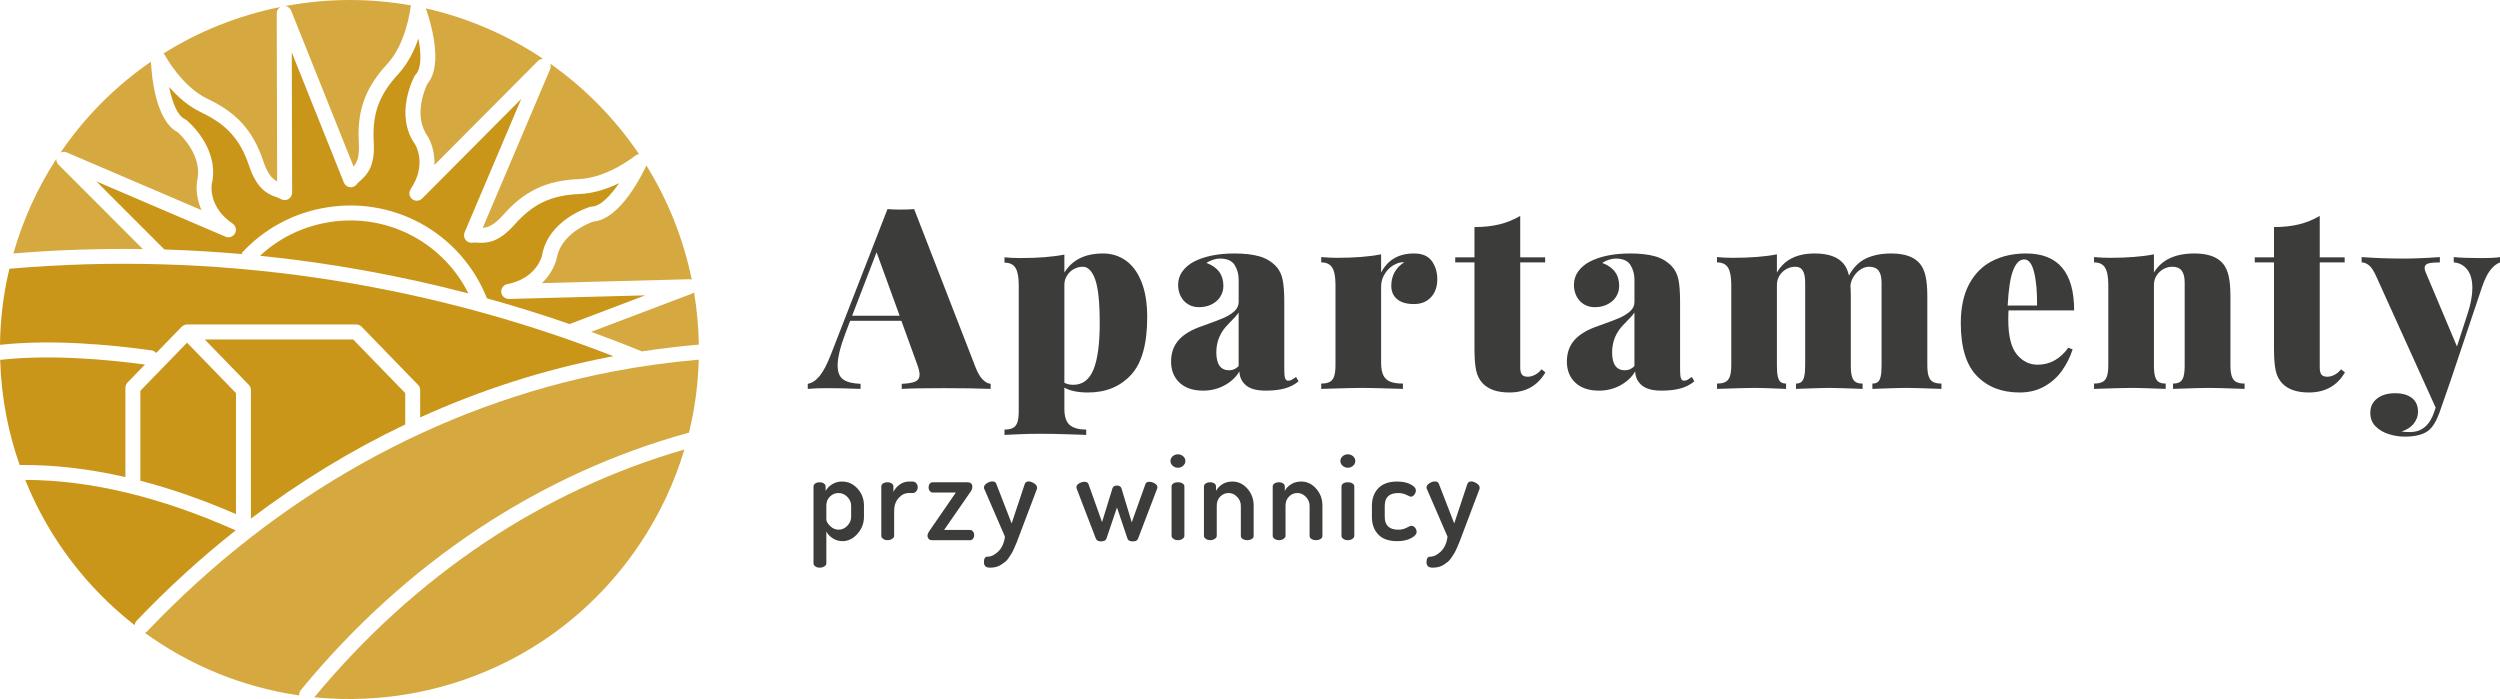 <?xml version="1.0" encoding="utf-8"?>
<!-- Generator: Adobe Illustrator 16.0.0, SVG Export Plug-In . SVG Version: 6.00 Build 0)  -->
<!DOCTYPE svg PUBLIC "-//W3C//DTD SVG 1.1//EN" "http://www.w3.org/Graphics/SVG/1.1/DTD/svg11.dtd">
<svg version="1.1" id="Warstwa_1" xmlns="http://www.w3.org/2000/svg" xmlns:xlink="http://www.w3.org/1999/xlink" x="0px" y="0px"
	 width="396.851px" height="110.964px" viewBox="0 0 396.851 110.964" enable-background="new 0 0 396.851 110.964"
	 xml:space="preserve">
<g>
	<path fill="#C9961A" d="M51.569,35.387c-3.898,0.756-7.427,2.549-10.295,5.219c11.146,1.129,22.214,3.131,33.085,5.977
		C70.181,38.216,60.958,33.561,51.569,35.387z"/>
	<path fill="#C9961A" d="M39.548,26.339c-1.414-4.196-3.551-6.581-7.619-8.505c-2.066-0.979-3.786-2.545-5.083-4.033
		c0.465,2.304,1.268,4.538,2.516,5.113c0.092,0.041,0.177,0.098,0.254,0.161c0.22,0.179,5.333,4.455,3.992,10.175
		c-0.014,0.09-0.575,3.617,3.318,6.248c0.508,0.343,0.67,1.015,0.378,1.55c-0.293,0.54-0.948,0.763-1.509,0.524l-20.5-8.779
		l10.8,10.809c4.14,0.125,8.278,0.376,12.408,0.739l-0.162-0.147c3.404-3.709,7.821-6.177,12.776-7.137
		c11.122-2.164,22.023,3.843,26.18,14.3c4.409,1.222,8.782,2.579,13.111,4.081l12.017-4.555l-21.643,0.573
		c-0.618-0.017-1.144-0.442-1.21-1.057c-0.067-0.614,0.347-1.175,0.952-1.294c4.674-0.91,5.498-4.468,5.504-4.502
		c0.992-5.741,7.37-7.681,7.641-7.762c0.098-0.027,0.197-0.045,0.299-0.049c1.372-0.041,2.982-1.784,4.311-3.722
		c-1.774,0.862-3.968,1.634-6.254,1.727c-4.498,0.183-7.397,1.544-10.336,4.851c-2.519,2.834-4.31,2.971-5.937,2.871
		c-0.282-0.019-0.524-0.035-0.684-0.002c-0.432,0.086-0.872-0.079-1.148-0.418c-0.277-0.343-0.343-0.809-0.171-1.211l8.997-21.188
		L67.012,31.514c-0.433,0.434-1.123,0.468-1.596,0.081c-0.473-0.389-0.571-1.073-0.229-1.581c2.631-3.893,0.791-6.957,0.71-7.086
		c-3.35-4.752-0.208-10.631-0.073-10.879c0.049-0.088,0.109-0.171,0.179-0.246c0.943-1,0.852-3.373,0.422-5.684
		c-0.646,1.865-1.657,3.963-3.208,5.645c-3.055,3.308-4.144,6.318-3.886,10.734c0.22,3.787-0.953,5.154-2.172,6.228
		c-0.212,0.186-0.394,0.346-0.485,0.482c-0.246,0.363-0.675,0.558-1.109,0.515c-0.438-0.047-0.813-0.33-0.976-0.737L46.317,8.324
		l0.056,22.254c0.001,0.439-0.241,0.843-0.628,1.049c-0.387,0.207-0.857,0.184-1.221-0.062c-0.135-0.09-0.364-0.172-0.629-0.264
		C42.362,30.763,40.763,29.936,39.548,26.339z"/>
	<path fill="#D5A940" d="M22.675,39.539L9.27,26.121c-0.244-0.243-0.346-0.572-0.328-0.899c-2.966,4.57-5.283,9.615-6.82,15.017
		C8.952,39.667,15.813,39.441,22.675,39.539z"/>
	<path fill="#D5A940" d="M10.577,24.193l21.418,9.17c-1.098-2.401-0.732-4.473-0.707-4.605c0.927-3.955-2.473-7.221-3.084-7.77
		c-3.588-1.866-4.15-9.208-4.238-11.201c-5.642,3.879-10.508,8.776-14.363,14.44C9.905,24.084,10.254,24.054,10.577,24.193z"/>
	<path fill="#D5A940" d="M46.218,1.688l9.905,24.746c0.545-0.613,0.969-1.551,0.836-3.799c-0.294-5.072,1.013-8.69,4.512-12.481
		c3.057-3.31,3.682-8.881,3.688-8.937c0.014-0.125,0.051-0.243,0.099-0.353C62.09,0.297,58.837,0,55.528,0
		c-3.405,0-6.84,0.327-10.218,0.957C45.711,1.022,46.06,1.293,46.218,1.688z"/>
	<path fill="#D5A940" d="M32.944,15.688c4.663,2.207,7.227,5.072,8.854,9.894c0.718,2.134,1.462,2.841,2.197,3.207L43.93,2.133
		c-0.001-0.43,0.226-0.812,0.576-1.022C37.787,2.464,31.53,4.992,25.954,8.482c0.09,0.086,0.17,0.184,0.231,0.297
		C26.211,8.828,28.874,13.762,32.944,15.688z"/>
	<path fill="#D5A940" d="M67.87,21.611c0.093,0.141,1.212,1.938,1.094,4.577L85.398,9.672c0.224-0.223,0.517-0.33,0.815-0.336
		c-5.603-3.743-11.896-6.492-18.614-8.001c0.67,1.903,2.875,8.897,0.253,11.958C67.493,14.025,65.557,18.326,67.87,21.611z"/>
	<path fill="#D5A940" d="M94.224,35.157c-0.771,0.265-5.18,1.937-5.867,5.899c-0.035,0.16-0.488,2.133-2.327,3.887l23.332-0.618
		c0.156-0.007,0.307,0.03,0.453,0.088c-1.34-6.575-3.819-12.684-7.208-18.14C101.97,27.65,98.45,34.825,94.224,35.157z"/>
	<path fill="#D5A940" d="M76.635,36.164c0.821-0.045,1.783-0.407,3.282-2.092c3.375-3.801,6.856-5.437,12.014-5.646
		c4.519-0.186,8.878-3.687,8.921-3.722c0.172-0.142,0.377-0.211,0.587-0.238c-3.802-5.623-8.59-10.488-14.095-14.362
		c0.101,0.276,0.109,0.582-0.012,0.866L76.635,36.164z"/>
	<path fill="#C9961A" d="M19.909,61.549c0-0.309,0.12-0.605,0.335-0.825l2.771-2.855c-6.405-0.859-15.274-1.614-22.99-0.743
		c0.091,2.978,0.412,5.961,0.987,8.932c0.517,2.66,1.229,5.246,2.104,7.754c5.379-0.053,10.989,0.589,16.792,1.922V61.549z"/>
	<path fill="#D5A940" d="M49.891,110.689c5.35,0.535,10.811,0.287,16.145-0.744c14.546-2.822,27.123-11.143,35.412-23.423
		c3.197-4.737,5.599-9.845,7.194-15.167C86.144,77.834,65.874,91.385,49.891,110.689z"/>
	<path fill="#D5A940" d="M109.814,46.621l-15.976,6.054c2.7,0.987,5.388,2.012,8.05,3.108c3.008-0.459,6.031-0.82,9.046-1.078
		c-0.045-2.76-0.297-5.532-0.758-8.301C110.072,46.496,109.949,46.57,109.814,46.621z"/>
	<path fill="#C9961A" d="M24.042,55.613c0.307,0.044,0.565,0.207,0.748,0.426l4.049-4.168c0.016-0.02,0.039-0.023,0.058-0.039
		c0.081-0.077,0.171-0.141,0.271-0.188c0.037-0.019,0.069-0.037,0.107-0.051c0.115-0.042,0.235-0.069,0.361-0.075
		c0.015-0.002,0.028-0.006,0.042-0.006c0.003,0,0.008-0.002,0.011-0.002h26.867c0.321,0,0.628,0.129,0.852,0.361l8.955,9.223
		c0.215,0.221,0.336,0.518,0.336,0.826v4.34c9.576-4.348,19.587-7.571,29.905-9.574c0.255-0.05,0.515-0.09,0.77-0.139
		C66.881,44.641,33.831,39.826,1.488,42.664c-0.149,0.623-0.289,1.251-0.417,1.883C0.393,47.922,0.042,51.326,0,54.737
		C8.188,53.846,17.525,54.705,24.042,55.613z"/>
	<path fill="#D5A940" d="M23.382,100.197c-0.112,0.119-0.244,0.207-0.386,0.268c7.094,5.128,15.444,8.616,24.501,9.93
		c-0.028-0.301,0.057-0.611,0.264-0.864c16.66-20.265,37.954-34.371,61.608-40.855c0.929-3.786,1.446-7.666,1.55-11.585
		c-4.632,0.4-9.291,1.041-13.863,1.926C69.384,64.388,43.907,78.629,23.382,100.197z"/>
	<path fill="#C9961A" d="M37.407,84.193c-11.835-5.279-23.059-7.991-33.404-8.015c3.686,9.177,9.727,17.099,17.363,23.06
		c0.03-0.243,0.116-0.484,0.297-0.677C26.635,93.338,31.9,88.55,37.407,84.193z"/>
	<path fill="#C9961A" d="M22.282,62.031v14.282c4.935,1.282,10.002,3.046,15.177,5.302V62.402l-7.769-8.004L22.282,62.031z"/>
	<path fill="#C9961A" d="M64.327,67.377v-4.975l-8.271-8.52h-23.56l7.001,7.211c0.215,0.221,0.335,0.518,0.335,0.826v20.405
		C47.564,76.465,55.761,71.463,64.327,67.377z"/>
	<g>
		<g>
			<path fill="#3C3C3B" d="M156.016,60.266c0.42,0.414,0.834,0.634,1.241,0.66v0.807c-1.943-0.078-4.39-0.117-7.343-0.117
				c-3.071,0-5.328,0.039-6.771,0.117v-0.807c1.01-0.039,1.735-0.164,2.176-0.374c0.439-0.21,0.658-0.578,0.658-1.103
				c0-0.406-0.164-1.043-0.491-1.908l-2.401-6.615h-8.13l-0.689,1.811c-0.866,2.259-1.299,4.01-1.299,5.256
				c0,1.104,0.305,1.857,0.916,2.265c0.609,0.407,1.518,0.63,2.725,0.669v0.807c-2.007-0.078-3.765-0.117-5.274-0.117
				c-1.273,0-2.311,0.039-3.11,0.117v-0.807c0.656-0.105,1.281-0.519,1.879-1.24c0.597-0.721,1.204-1.883,1.822-3.484l8.956-23.012
				c0.577,0.053,1.285,0.078,2.127,0.078c0.839,0,1.541-0.025,2.105-0.078l9.763,25.157
				C155.216,59.214,155.596,59.854,156.016,60.266z M139.146,40.04l-3.878,10.079h7.54L139.146,40.04z"/>
			<path fill="#3C3C3B" d="M175.082,40.236c1.365,0,2.575,0.375,3.632,1.122c1.057,0.749,1.886,1.881,2.49,3.396
				c0.604,1.516,0.905,3.382,0.905,5.601c0,4.266-0.862,7.322-2.588,9.172c-1.726,1.852-3.994,2.777-6.801,2.777
				c-1.602,0-2.854-0.257-3.76-0.77v3.348c0,1.246,0.285,2.108,0.856,2.588c0.572,0.479,1.44,0.719,2.609,0.719v0.848
				c-0.42-0.014-1.389-0.047-2.904-0.1c-1.515-0.053-3.021-0.078-4.517-0.078c-1.089,0-2.212,0.025-3.367,0.078
				c-1.154,0.053-1.881,0.086-2.184,0.1v-0.848c0.564,0,1.011-0.086,1.338-0.256c0.328-0.17,0.564-0.466,0.709-0.886
				c0.144-0.421,0.215-1.011,0.215-1.771v-20.04c0-1.246-0.169-2.148-0.511-2.706s-0.926-0.837-1.752-0.837v-0.846
				c0.84,0.079,1.673,0.118,2.499,0.118c2.797,0,5.131-0.185,7.009-0.552v2.854C170.206,41.247,172.246,40.236,175.082,40.236z
				 M170.377,61.083c1.47,0,2.536-0.804,3.199-2.411c0.662-1.607,0.994-4.065,0.994-7.373c0-3.319-0.243-5.641-0.728-6.967
				c-0.486-1.326-1.142-1.988-1.97-1.988c-0.498,0-0.971,0.125-1.416,0.374c-0.447,0.249-0.808,0.593-1.083,1.032
				c-0.276,0.44-0.414,0.936-0.414,1.486v15.513C169.326,60.972,169.799,61.083,170.377,61.083z"/>
			<path fill="#3C3C3B" d="M195.983,42.059c-0.426-0.677-1.21-1.014-2.353-1.014c-0.34,0-0.705,0.064-1.091,0.197
				c-0.389,0.131-0.732,0.294-1.034,0.49c1.797,0.67,2.696,1.883,2.696,3.643c0,0.63-0.161,1.2-0.483,1.713
				c-0.321,0.512-0.776,0.918-1.367,1.22c-0.591,0.303-1.267,0.453-2.027,0.453c-0.656,0-1.233-0.153-1.731-0.462
				c-0.5-0.309-0.887-0.732-1.163-1.271s-0.414-1.134-0.414-1.792c0-0.812,0.228-1.531,0.679-2.154
				c0.454-0.623,1.06-1.139,1.822-1.546c1.692-0.866,3.845-1.3,6.457-1.3c1.535,0,2.834,0.148,3.898,0.443
				c1.062,0.295,1.955,0.824,2.677,1.585c0.523,0.552,0.876,1.251,1.052,2.097c0.179,0.847,0.267,2.031,0.267,3.553v10.787
				c0,0.644,0.047,1.094,0.138,1.35c0.092,0.254,0.25,0.383,0.472,0.383c0.211,0,0.404-0.05,0.582-0.148
				c0.176-0.098,0.403-0.245,0.68-0.442l0.393,0.69c-0.63,0.523-1.364,0.902-2.204,1.131c-0.84,0.23-1.851,0.345-3.032,0.345
				c-1.417,0-2.457-0.285-3.12-0.856c-0.663-0.571-1.007-1.303-1.034-2.195c-0.563,0.933-1.358,1.674-2.381,2.225
				c-1.023,0.551-2.151,0.827-3.385,0.827c-1.589,0-2.831-0.419-3.73-1.26c-0.899-0.841-1.349-1.962-1.349-3.366
				c0-1.378,0.413-2.525,1.24-3.445c0.827-0.918,2.119-1.666,3.878-2.244c1.43-0.512,2.49-0.915,3.178-1.211
				c0.69-0.295,1.267-0.648,1.733-1.062c0.465-0.414,0.698-0.902,0.698-1.467v-3.602C196.623,43.498,196.41,42.734,195.983,42.059z
				 M195.049,51.378c-1.313,1.274-1.97,2.789-1.97,4.548c0,1.903,0.684,2.854,2.048,2.854c0.563,0,1.062-0.224,1.495-0.67v-8.504
				C196.426,49.936,195.902,50.525,195.049,51.378z"/>
			<path fill="#3C3C3B" d="M224.456,40.236c1.312,0,2.257,0.404,2.836,1.211c0.576,0.807,0.865,1.762,0.865,2.865
				c0,1.207-0.338,2.168-1.013,2.883c-0.677,0.716-1.572,1.073-2.688,1.073c-1.168,0-2.06-0.259-2.677-0.778
				c-0.616-0.518-0.925-1.223-0.925-2.115c0-1.602,0.688-2.854,2.068-3.76c-0.488,0-0.921,0.092-1.302,0.275
				c-0.683,0.288-1.248,0.764-1.702,1.428c-0.452,0.662-0.68,1.387-0.68,2.175V57.58c0,0.853,0.118,1.519,0.355,1.998
				c0.235,0.479,0.604,0.816,1.103,1.014c0.498,0.197,1.168,0.295,2.007,0.295v0.846c-3.307-0.105-5.479-0.157-6.515-0.157
				c-0.998,0-3.149,0.052-6.457,0.157v-0.846c0.564,0,1.011-0.086,1.338-0.256c0.329-0.17,0.564-0.466,0.71-0.887
				c0.144-0.42,0.216-1.003,0.216-1.752V45.197c0-1.246-0.171-2.148-0.512-2.707c-0.342-0.557-0.925-0.836-1.752-0.836v-0.846
				c0.854,0.078,1.686,0.118,2.5,0.118c2.796,0,5.131-0.185,7.007-0.552v2.894C220.289,41.247,222.028,40.236,224.456,40.236z"/>
			<path fill="#3C3C3B" d="M245.278,40.848v0.807h-3.956v16.692c0,0.525,0.093,0.899,0.276,1.122
				c0.183,0.224,0.499,0.334,0.944,0.334c0.328,0,0.689-0.094,1.083-0.284s0.753-0.489,1.083-0.896l0.609,0.492
				c-1.233,2.125-3.143,3.189-5.728,3.189c-1.851,0-3.235-0.461-4.154-1.379c-0.551-0.551-0.918-1.246-1.103-2.086
				c-0.184-0.84-0.275-2.016-0.275-3.524V41.654h-3.052v-0.807h3.052v-4.803c1.457,0,2.769-0.142,3.938-0.425
				c1.166-0.281,2.277-0.731,3.326-1.347v6.574H245.278z"/>
			<path fill="#3C3C3B" d="M258.812,42.059c-0.429-0.677-1.213-1.014-2.354-1.014c-0.342,0-0.705,0.064-1.093,0.197
				c-0.387,0.131-0.731,0.294-1.033,0.49c1.798,0.67,2.697,1.883,2.697,3.643c0,0.63-0.161,1.2-0.482,1.713
				c-0.321,0.512-0.778,0.918-1.368,1.22c-0.589,0.303-1.266,0.453-2.026,0.453c-0.656,0-1.235-0.153-1.733-0.462
				s-0.885-0.732-1.161-1.271c-0.275-0.538-0.412-1.134-0.412-1.792c0-0.812,0.225-1.531,0.679-2.154
				c0.451-0.623,1.059-1.139,1.819-1.546c1.693-0.866,3.846-1.3,6.457-1.3c1.536,0,2.835,0.148,3.897,0.443
				c1.063,0.295,1.956,0.824,2.678,1.585c0.525,0.552,0.876,1.251,1.054,2.097c0.176,0.847,0.266,2.031,0.266,3.553v10.787
				c0,0.644,0.044,1.094,0.138,1.35c0.091,0.254,0.248,0.383,0.473,0.383c0.209,0,0.403-0.05,0.58-0.148
				c0.178-0.098,0.403-0.245,0.679-0.442l0.394,0.69c-0.629,0.523-1.365,0.902-2.204,1.131c-0.84,0.23-1.851,0.345-3.031,0.345
				c-1.419,0-2.458-0.285-3.121-0.856s-1.007-1.303-1.032-2.195c-0.565,0.933-1.358,1.674-2.382,2.225
				c-1.024,0.551-2.153,0.827-3.386,0.827c-1.588,0-2.833-0.419-3.731-1.26s-1.348-1.962-1.348-3.366
				c0-1.378,0.413-2.525,1.239-3.445c0.827-0.918,2.12-1.666,3.878-2.244c1.432-0.512,2.491-0.915,3.18-1.211
				c0.688-0.295,1.267-0.648,1.732-1.062s0.699-0.902,0.699-1.467v-3.602C259.45,43.498,259.236,42.734,258.812,42.059z
				 M257.875,51.378c-1.312,1.274-1.968,2.789-1.968,4.548c0,1.903,0.681,2.854,2.046,2.854c0.564,0,1.064-0.224,1.497-0.67v-8.504
				C259.253,49.936,258.727,50.525,257.875,51.378z"/>
			<path fill="#3C3C3B" d="M306.161,59.744c0.145,0.421,0.376,0.717,0.699,0.887c0.322,0.17,0.764,0.256,1.327,0.256v0.846
				c-2.886-0.105-4.763-0.157-5.63-0.157c-0.827,0-2.604,0.052-5.334,0.157v-0.846c0.382,0,0.672-0.086,0.876-0.256
				s0.351-0.463,0.442-0.876c0.093-0.413,0.139-1.001,0.139-1.763V44.883c0-0.865-0.157-1.506-0.473-1.919
				c-0.314-0.415-0.813-0.62-1.497-0.62c-0.458,0-0.903,0.137-1.337,0.414c-0.434,0.274-0.797,0.639-1.094,1.091
				c-0.295,0.453-0.475,0.942-0.54,1.468c0.039,0.512,0.059,1.096,0.059,1.751v10.925c0,0.762,0.06,1.35,0.178,1.763
				s0.309,0.706,0.57,0.876c0.261,0.17,0.636,0.256,1.121,0.256v0.846c-2.729-0.105-4.481-0.157-5.255-0.157
				c-0.866,0-2.638,0.052-5.315,0.157v-0.846c0.355,0,0.637-0.086,0.847-0.256c0.211-0.17,0.363-0.466,0.464-0.887
				c0.097-0.42,0.146-1.003,0.146-1.752V44.883c0-0.865-0.125-1.506-0.375-1.919c-0.248-0.415-0.647-0.62-1.199-0.62
				c-0.499,0-0.972,0.125-1.417,0.374c-0.447,0.249-0.809,0.593-1.084,1.032c-0.275,0.44-0.412,0.936-0.412,1.486v12.756
				c0,0.762,0.045,1.35,0.137,1.763s0.243,0.706,0.454,0.876c0.209,0.17,0.498,0.256,0.865,0.256v0.846
				c-2.467-0.105-4.107-0.157-4.921-0.157c-0.932,0-2.946,0.052-6.044,0.157v-0.846c0.564,0,1.011-0.086,1.34-0.256
				c0.325-0.17,0.562-0.466,0.707-0.887c0.145-0.42,0.217-1.003,0.217-1.752V45.197c0-1.246-0.17-2.148-0.512-2.707
				c-0.341-0.557-0.925-0.836-1.752-0.836v-0.846c0.839,0.078,1.673,0.118,2.501,0.118c2.794,0,5.13-0.185,7.008-0.552v2.894
				c1.154-2.021,3.155-3.032,6.003-3.032c2.152,0,3.674,0.539,4.566,1.615c0.406,0.484,0.696,1.115,0.867,1.889
				c0.694-1.285,1.602-2.19,2.716-2.716c1.115-0.524,2.447-0.788,3.996-0.788c2.138,0,3.654,0.539,4.548,1.615
				c0.406,0.484,0.705,1.139,0.896,1.957c0.19,0.821,0.285,1.908,0.285,3.259v10.925C305.944,58.741,306.016,59.324,306.161,59.744z
				"/>
			<path fill="#3C3C3B" d="M318.794,50.729c0,2.585,0.45,4.425,1.35,5.521s1.998,1.644,3.298,1.644c1.954,0,3.583-0.898,4.882-2.697
				l0.689,0.256c-0.382,1.195-0.933,2.307-1.655,3.336c-0.72,1.032-1.652,1.875-2.795,2.53c-1.141,0.655-2.467,0.985-3.976,0.985
				c-2.821,0-5.083-0.877-6.781-2.629c-1.699-1.752-2.549-4.544-2.549-8.377c0-2.492,0.445-4.566,1.338-6.22
				s2.116-2.874,3.672-3.661c1.555-0.787,3.341-1.182,5.363-1.182c5.079,0,7.619,3.012,7.619,9.036h-10.415
				C318.81,49.586,318.794,50.074,318.794,50.729z M322.899,43.239c-0.334-1.372-0.855-2.058-1.564-2.058
				c-0.734,0-1.326,0.578-1.771,1.732c-0.447,1.154-0.735,3.018-0.866,5.591h4.666C323.388,46.365,323.235,44.609,322.899,43.239z"
				/>
			<path fill="#3C3C3B" d="M348.334,40.236c2.138,0,3.653,0.539,4.547,1.615c0.405,0.484,0.704,1.139,0.895,1.957
				c0.189,0.821,0.285,1.908,0.285,3.259v10.925c0,0.749,0.073,1.332,0.218,1.752c0.144,0.421,0.376,0.717,0.697,0.887
				c0.322,0.17,0.765,0.256,1.33,0.256v0.846c-2.888-0.105-4.765-0.157-5.63-0.157c-0.933,0-2.843,0.052-5.729,0.157v-0.846
				c0.472,0,0.84-0.086,1.102-0.256c0.263-0.17,0.454-0.463,0.572-0.876c0.117-0.413,0.176-1.001,0.176-1.763V44.883
				c0-0.865-0.157-1.506-0.472-1.919c-0.315-0.415-0.813-0.62-1.495-0.62c-0.5,0-0.973,0.125-1.419,0.374s-0.807,0.593-1.082,1.032
				c-0.275,0.44-0.413,0.936-0.413,1.486v12.756c0,0.749,0.059,1.332,0.177,1.752c0.118,0.421,0.312,0.717,0.58,0.887
				c0.27,0.17,0.641,0.256,1.112,0.256v0.846c-2.729-0.105-4.507-0.157-5.333-0.157c-0.934,0-2.948,0.052-6.044,0.157v-0.846
				c0.563,0,1.011-0.086,1.337-0.256c0.328-0.17,0.565-0.466,0.709-0.887c0.145-0.42,0.218-1.003,0.218-1.752V45.197
				c0-1.246-0.171-2.148-0.513-2.707c-0.34-0.557-0.924-0.836-1.751-0.836v-0.846c0.853,0.078,1.685,0.118,2.501,0.118
				c2.795,0,5.13-0.185,7.007-0.552v2.894C343.136,41.247,345.274,40.236,348.334,40.236z"/>
			<path fill="#3C3C3B" d="M372.194,40.848v0.807h-3.957v16.692c0,0.525,0.092,0.899,0.274,1.122
				c0.185,0.224,0.499,0.334,0.946,0.334c0.328,0,0.688-0.094,1.082-0.284s0.756-0.489,1.082-0.896l0.612,0.492
				c-1.235,2.125-3.144,3.189-5.729,3.189c-1.851,0-3.234-0.461-4.153-1.379c-0.551-0.551-0.919-1.246-1.103-2.086
				s-0.275-2.016-0.275-3.524V41.654h-3.052v-0.807h3.052v-4.803c1.458,0,2.77-0.142,3.938-0.425
				c1.167-0.281,2.274-0.731,3.326-1.347v6.574H372.194z"/>
			<path fill="#3C3C3B" d="M393.76,40.966c1.521,0,2.552-0.052,3.091-0.157v0.846c-0.552,0.211-1.061,0.61-1.525,1.201
				c-0.466,0.59-0.91,1.496-1.33,2.716l-5.038,15.001l-1.694,4.861c-0.497,1.403-1.089,2.375-1.771,2.914
				c-0.827,0.643-2.081,0.963-3.76,0.963c-0.827,0-1.661-0.127-2.499-0.383c-0.841-0.256-1.546-0.666-2.117-1.23
				c-0.572-0.564-0.856-1.286-0.856-2.164c0-0.946,0.356-1.701,1.073-2.266c0.714-0.563,1.67-0.846,2.864-0.846
				c1.142,0,2.033,0.254,2.676,0.758c0.644,0.504,0.965,1.244,0.965,2.215c0,0.643-0.223,1.253-0.668,1.831
				c-0.447,0.577-1.097,1.003-1.95,1.278c0.264,0.053,0.716,0.08,1.359,0.08c1.85,0,3.129-1.077,3.839-3.229l0.216-0.65
				l-9.41-20.787c-0.406-0.918-0.805-1.525-1.189-1.821c-0.388-0.294-0.771-0.442-1.152-0.442v-0.846
				c2.139,0.157,4.331,0.236,6.575,0.236c1.744,0,3.693-0.079,5.846-0.236v0.846c-0.8,0-1.404,0.053-1.811,0.157
				c-0.407,0.105-0.61,0.354-0.61,0.749c0,0.197,0.053,0.406,0.157,0.629L390.02,55l1.672-5.157c0.513-1.521,0.77-2.899,0.77-4.134
				c0-1.26-0.273-2.233-0.818-2.923s-1.256-1.065-2.135-1.132v-0.846C390.519,40.914,391.936,40.966,393.76,40.966z"/>
		</g>
	</g>
	<g>
		<path fill="#3C3C3B" d="M129.137,89.434V77.217c0-0.194,0.095-0.352,0.283-0.476c0.186-0.122,0.416-0.184,0.688-0.184
			c0.271,0,0.498,0.062,0.678,0.187c0.182,0.125,0.272,0.284,0.272,0.48v0.707c0.232-0.419,0.577-0.772,1.038-1.06
			c0.458-0.288,0.979-0.431,1.561-0.431c0.969,0,1.793,0.375,2.473,1.125c0.679,0.75,1.017,1.647,1.017,2.695v1.784
			c0,1.009-0.343,1.903-1.026,2.685c-0.686,0.783-1.48,1.174-2.386,1.174c-0.556,0-1.07-0.15-1.542-0.451
			c-0.471-0.301-0.811-0.66-1.017-1.078v5.057c0,0.182-0.104,0.34-0.311,0.477c-0.206,0.137-0.452,0.203-0.736,0.203
			c-0.286,0-0.521-0.066-0.707-0.203C129.232,89.773,129.137,89.615,129.137,89.434z M131.174,82.482
			c0,0.283,0.197,0.62,0.591,1.012s0.851,0.588,1.367,0.588s0.976-0.209,1.377-0.627s0.601-0.889,0.601-1.415v-1.772
			c0-0.514-0.2-0.977-0.601-1.387s-0.873-0.617-1.416-0.617c-0.503,0-0.95,0.184-1.337,0.549c-0.388,0.367-0.582,0.852-0.582,1.455
			V82.482z"/>
		<path fill="#3C3C3B" d="M139.899,85.07v-7.854c0-0.194,0.094-0.352,0.282-0.476c0.187-0.122,0.423-0.184,0.708-0.184
			c0.259,0,0.478,0.062,0.66,0.187c0.181,0.125,0.271,0.284,0.271,0.48v0.863c0.22-0.458,0.552-0.847,0.999-1.166
			c0.446-0.32,0.934-0.48,1.463-0.48h0.622c0.206,0,0.388,0.088,0.542,0.266c0.155,0.176,0.234,0.387,0.234,0.635
			c0,0.25-0.079,0.465-0.234,0.648s-0.336,0.273-0.542,0.273h-0.622c-0.62,0-1.166,0.264-1.638,0.794
			c-0.472,0.528-0.707,1.212-0.707,2.05v3.965c0,0.168-0.104,0.322-0.311,0.464c-0.206,0.143-0.453,0.213-0.737,0.213
			s-0.521-0.07-0.708-0.213C139.993,85.393,139.899,85.238,139.899,85.07z"/>
		<path fill="#3C3C3B" d="M147.23,85.037c0-0.223,0.117-0.496,0.35-0.823l4.15-6.028h-3.684c-0.169,0-0.317-0.08-0.447-0.243
			c-0.13-0.162-0.193-0.355-0.193-0.58c0-0.224,0.058-0.415,0.175-0.57c0.116-0.156,0.271-0.234,0.466-0.234h5.604
			c0.193,0,0.359,0.06,0.494,0.178c0.137,0.119,0.204,0.29,0.204,0.515c0,0.274-0.103,0.556-0.311,0.845l-4.169,6.025h4.111
			c0.181,0,0.336,0.079,0.466,0.233c0.129,0.156,0.194,0.354,0.194,0.59c0,0.226-0.062,0.415-0.185,0.572
			c-0.123,0.156-0.28,0.233-0.475,0.233h-6.03c-0.233,0-0.41-0.071-0.533-0.216C147.292,85.39,147.23,85.225,147.23,85.037z"/>
		<path fill="#3C3C3B" d="M156.189,89.24c0-0.583,0.188-0.873,0.562-0.873c0.582,0,1.158-0.278,1.726-0.834
			c0.57-0.556,0.918-1.338,1.048-2.346l-3.257-7.525c-0.052-0.063-0.078-0.154-0.078-0.271c0-0.245,0.148-0.468,0.446-0.668
			c0.298-0.201,0.595-0.302,0.891-0.302c0.325,0,0.531,0.124,0.621,0.368l2.442,6.303l2.095-6.303
			c0.116-0.244,0.311-0.368,0.582-0.368c0.271,0,0.565,0.101,0.883,0.302c0.316,0.2,0.475,0.436,0.475,0.708
			c0,0.115-0.014,0.193-0.04,0.231l-2.869,7.583l-0.331,0.872c-0.077,0.182-0.198,0.459-0.358,0.834
			c-0.163,0.375-0.302,0.66-0.417,0.854l-0.466,0.717c-0.194,0.299-0.388,0.521-0.582,0.669c-0.195,0.149-0.415,0.305-0.659,0.466
			c-0.247,0.162-0.518,0.278-0.814,0.35c-0.298,0.071-0.614,0.105-0.95,0.105C156.505,90.111,156.189,89.821,156.189,89.24z"/>
		<path fill="#3C3C3B" d="M170.869,77.333c0-0.233,0.141-0.434,0.426-0.602c0.286-0.167,0.575-0.251,0.873-0.251
			c0.323,0,0.53,0.123,0.62,0.368l2.153,6.03l1.647-5.352c0.09-0.297,0.331-0.447,0.718-0.447c0.387,0,0.627,0.15,0.718,0.447
			l1.629,5.391l2.171-6.069c0.078-0.245,0.278-0.368,0.602-0.368c0.285,0,0.572,0.084,0.863,0.251
			c0.291,0.168,0.437,0.376,0.437,0.622c0,0.103-0.026,0.205-0.079,0.309l-3.005,7.874c-0.103,0.271-0.375,0.407-0.813,0.407
			c-0.44,0-0.719-0.129-0.834-0.388l-1.688-5.003l-1.668,4.943c-0.116,0.299-0.406,0.447-0.871,0.447
			c-0.427,0-0.699-0.148-0.814-0.447l-3.006-7.834C170.894,77.508,170.869,77.398,170.869,77.333z"/>
		<path fill="#3C3C3B" d="M185.8,73.184c0-0.298,0.116-0.549,0.349-0.756s0.511-0.311,0.833-0.311c0.325,0,0.603,0.104,0.834,0.311
			c0.233,0.207,0.35,0.458,0.35,0.756c0,0.283-0.117,0.533-0.35,0.746c-0.232,0.213-0.51,0.32-0.834,0.32
			c-0.322,0-0.6-0.107-0.833-0.32S185.8,73.467,185.8,73.184z M185.974,85.07v-7.854c0-0.194,0.093-0.352,0.282-0.476
			c0.186-0.122,0.429-0.184,0.726-0.184c0.298,0,0.544,0.062,0.737,0.184c0.195,0.124,0.292,0.281,0.292,0.476v7.854
			c0,0.168-0.101,0.322-0.301,0.466c-0.201,0.143-0.442,0.213-0.728,0.213c-0.284,0-0.522-0.07-0.716-0.213
			C186.071,85.393,185.974,85.238,185.974,85.07z"/>
		<path fill="#3C3C3B" d="M191.114,85.07v-7.854c0-0.194,0.093-0.352,0.28-0.476c0.188-0.122,0.43-0.184,0.728-0.184
			c0.257,0,0.475,0.062,0.649,0.187c0.175,0.125,0.261,0.284,0.261,0.48v0.707c0.207-0.419,0.54-0.772,1-1.06
			c0.458-0.288,0.992-0.431,1.599-0.431c0.919,0,1.71,0.375,2.377,1.125c0.666,0.75,0.998,1.647,0.998,2.695v4.809
			c0,0.207-0.1,0.372-0.299,0.494c-0.202,0.123-0.444,0.185-0.728,0.185c-0.26,0-0.491-0.062-0.699-0.183
			c-0.208-0.123-0.31-0.287-0.31-0.494v-4.797c0-0.516-0.195-0.979-0.582-1.393c-0.389-0.412-0.848-0.619-1.377-0.619
			c-0.492,0-0.924,0.184-1.299,0.552c-0.375,0.367-0.563,0.854-0.563,1.46v4.797c0,0.168-0.103,0.322-0.309,0.464
			c-0.208,0.143-0.447,0.213-0.718,0.213c-0.285,0-0.523-0.07-0.718-0.213C191.21,85.393,191.114,85.238,191.114,85.07z"/>
		<path fill="#3C3C3B" d="M202.03,85.07v-7.854c0-0.194,0.094-0.352,0.282-0.476c0.187-0.122,0.428-0.184,0.727-0.184
			c0.259,0,0.475,0.062,0.649,0.187c0.174,0.125,0.262,0.284,0.262,0.48v0.707c0.206-0.419,0.54-0.772,0.999-1.06
			c0.46-0.288,0.993-0.431,1.6-0.431c0.918,0,1.711,0.375,2.376,1.125s0.998,1.647,0.998,2.695v4.809c0,0.207-0.1,0.372-0.3,0.494
			c-0.2,0.123-0.444,0.185-0.728,0.185c-0.259,0-0.491-0.062-0.699-0.183c-0.206-0.123-0.31-0.287-0.31-0.494v-4.797
			c0-0.516-0.193-0.979-0.581-1.393c-0.389-0.412-0.848-0.619-1.379-0.619c-0.49,0-0.923,0.184-1.297,0.552
			c-0.375,0.367-0.563,0.854-0.563,1.46v4.797c0,0.168-0.104,0.322-0.311,0.464c-0.206,0.143-0.444,0.213-0.717,0.213
			c-0.284,0-0.523-0.07-0.718-0.213C202.126,85.393,202.03,85.238,202.03,85.07z"/>
		<path fill="#3C3C3B" d="M212.773,73.184c0-0.298,0.116-0.549,0.349-0.756c0.233-0.207,0.512-0.311,0.834-0.311
			c0.323,0,0.602,0.104,0.834,0.311s0.35,0.458,0.35,0.756c0,0.283-0.117,0.533-0.35,0.746s-0.511,0.32-0.834,0.32
			c-0.322,0-0.601-0.107-0.834-0.32C212.89,73.717,212.773,73.467,212.773,73.184z M212.947,85.07v-7.854
			c0-0.194,0.094-0.352,0.282-0.476c0.187-0.122,0.429-0.184,0.727-0.184c0.297,0,0.545,0.062,0.736,0.184
			c0.194,0.124,0.292,0.281,0.292,0.476v7.854c0,0.168-0.101,0.322-0.302,0.466c-0.2,0.143-0.441,0.213-0.727,0.213
			s-0.523-0.07-0.717-0.213C213.045,85.393,212.947,85.238,212.947,85.07z"/>
		<path fill="#3C3C3B" d="M217.777,82.046v-1.747c0-1.148,0.336-2.08,1.008-2.791s1.673-1.066,3.006-1.066
			c0.84,0,1.545,0.146,2.113,0.437c0.568,0.29,0.853,0.618,0.853,0.979c0,0.22-0.081,0.439-0.241,0.658
			c-0.161,0.221-0.353,0.33-0.571,0.33c-0.064,0-0.295-0.097-0.689-0.291c-0.394-0.193-0.831-0.291-1.309-0.291
			c-1.423,0-2.133,0.682-2.133,2.042v1.734c0,1.36,0.717,2.042,2.15,2.042c0.492,0,0.935-0.104,1.33-0.311
			c0.395-0.207,0.629-0.311,0.707-0.311c0.258,0,0.469,0.104,0.632,0.311c0.16,0.207,0.241,0.426,0.241,0.659
			c0,0.361-0.297,0.698-0.892,1.009c-0.595,0.31-1.318,0.465-2.173,0.465c-1.345,0-2.353-0.352-3.024-1.057
			C218.113,84.144,217.777,83.209,217.777,82.046z"/>
		<path fill="#3C3C3B" d="M226.444,89.24c0-0.583,0.188-0.873,0.563-0.873c0.581,0,1.156-0.278,1.726-0.834
			c0.568-0.556,0.918-1.338,1.047-2.346l-3.258-7.525c-0.052-0.063-0.078-0.154-0.078-0.271c0-0.245,0.149-0.468,0.447-0.668
			c0.297-0.201,0.594-0.302,0.892-0.302c0.323,0,0.529,0.124,0.619,0.368l2.444,6.303l2.094-6.303
			c0.117-0.244,0.312-0.368,0.582-0.368c0.271,0,0.565,0.101,0.882,0.302c0.318,0.2,0.476,0.436,0.476,0.708
			c0,0.115-0.013,0.193-0.039,0.231l-2.869,7.583l-0.329,0.872c-0.078,0.182-0.198,0.459-0.358,0.834
			c-0.163,0.375-0.302,0.66-0.418,0.854l-0.465,0.717c-0.194,0.299-0.388,0.521-0.583,0.669c-0.193,0.149-0.413,0.305-0.658,0.466
			c-0.246,0.162-0.518,0.278-0.815,0.35c-0.297,0.071-0.614,0.105-0.95,0.105C226.762,90.111,226.444,89.821,226.444,89.24z"/>
	</g>
</g>
</svg>
